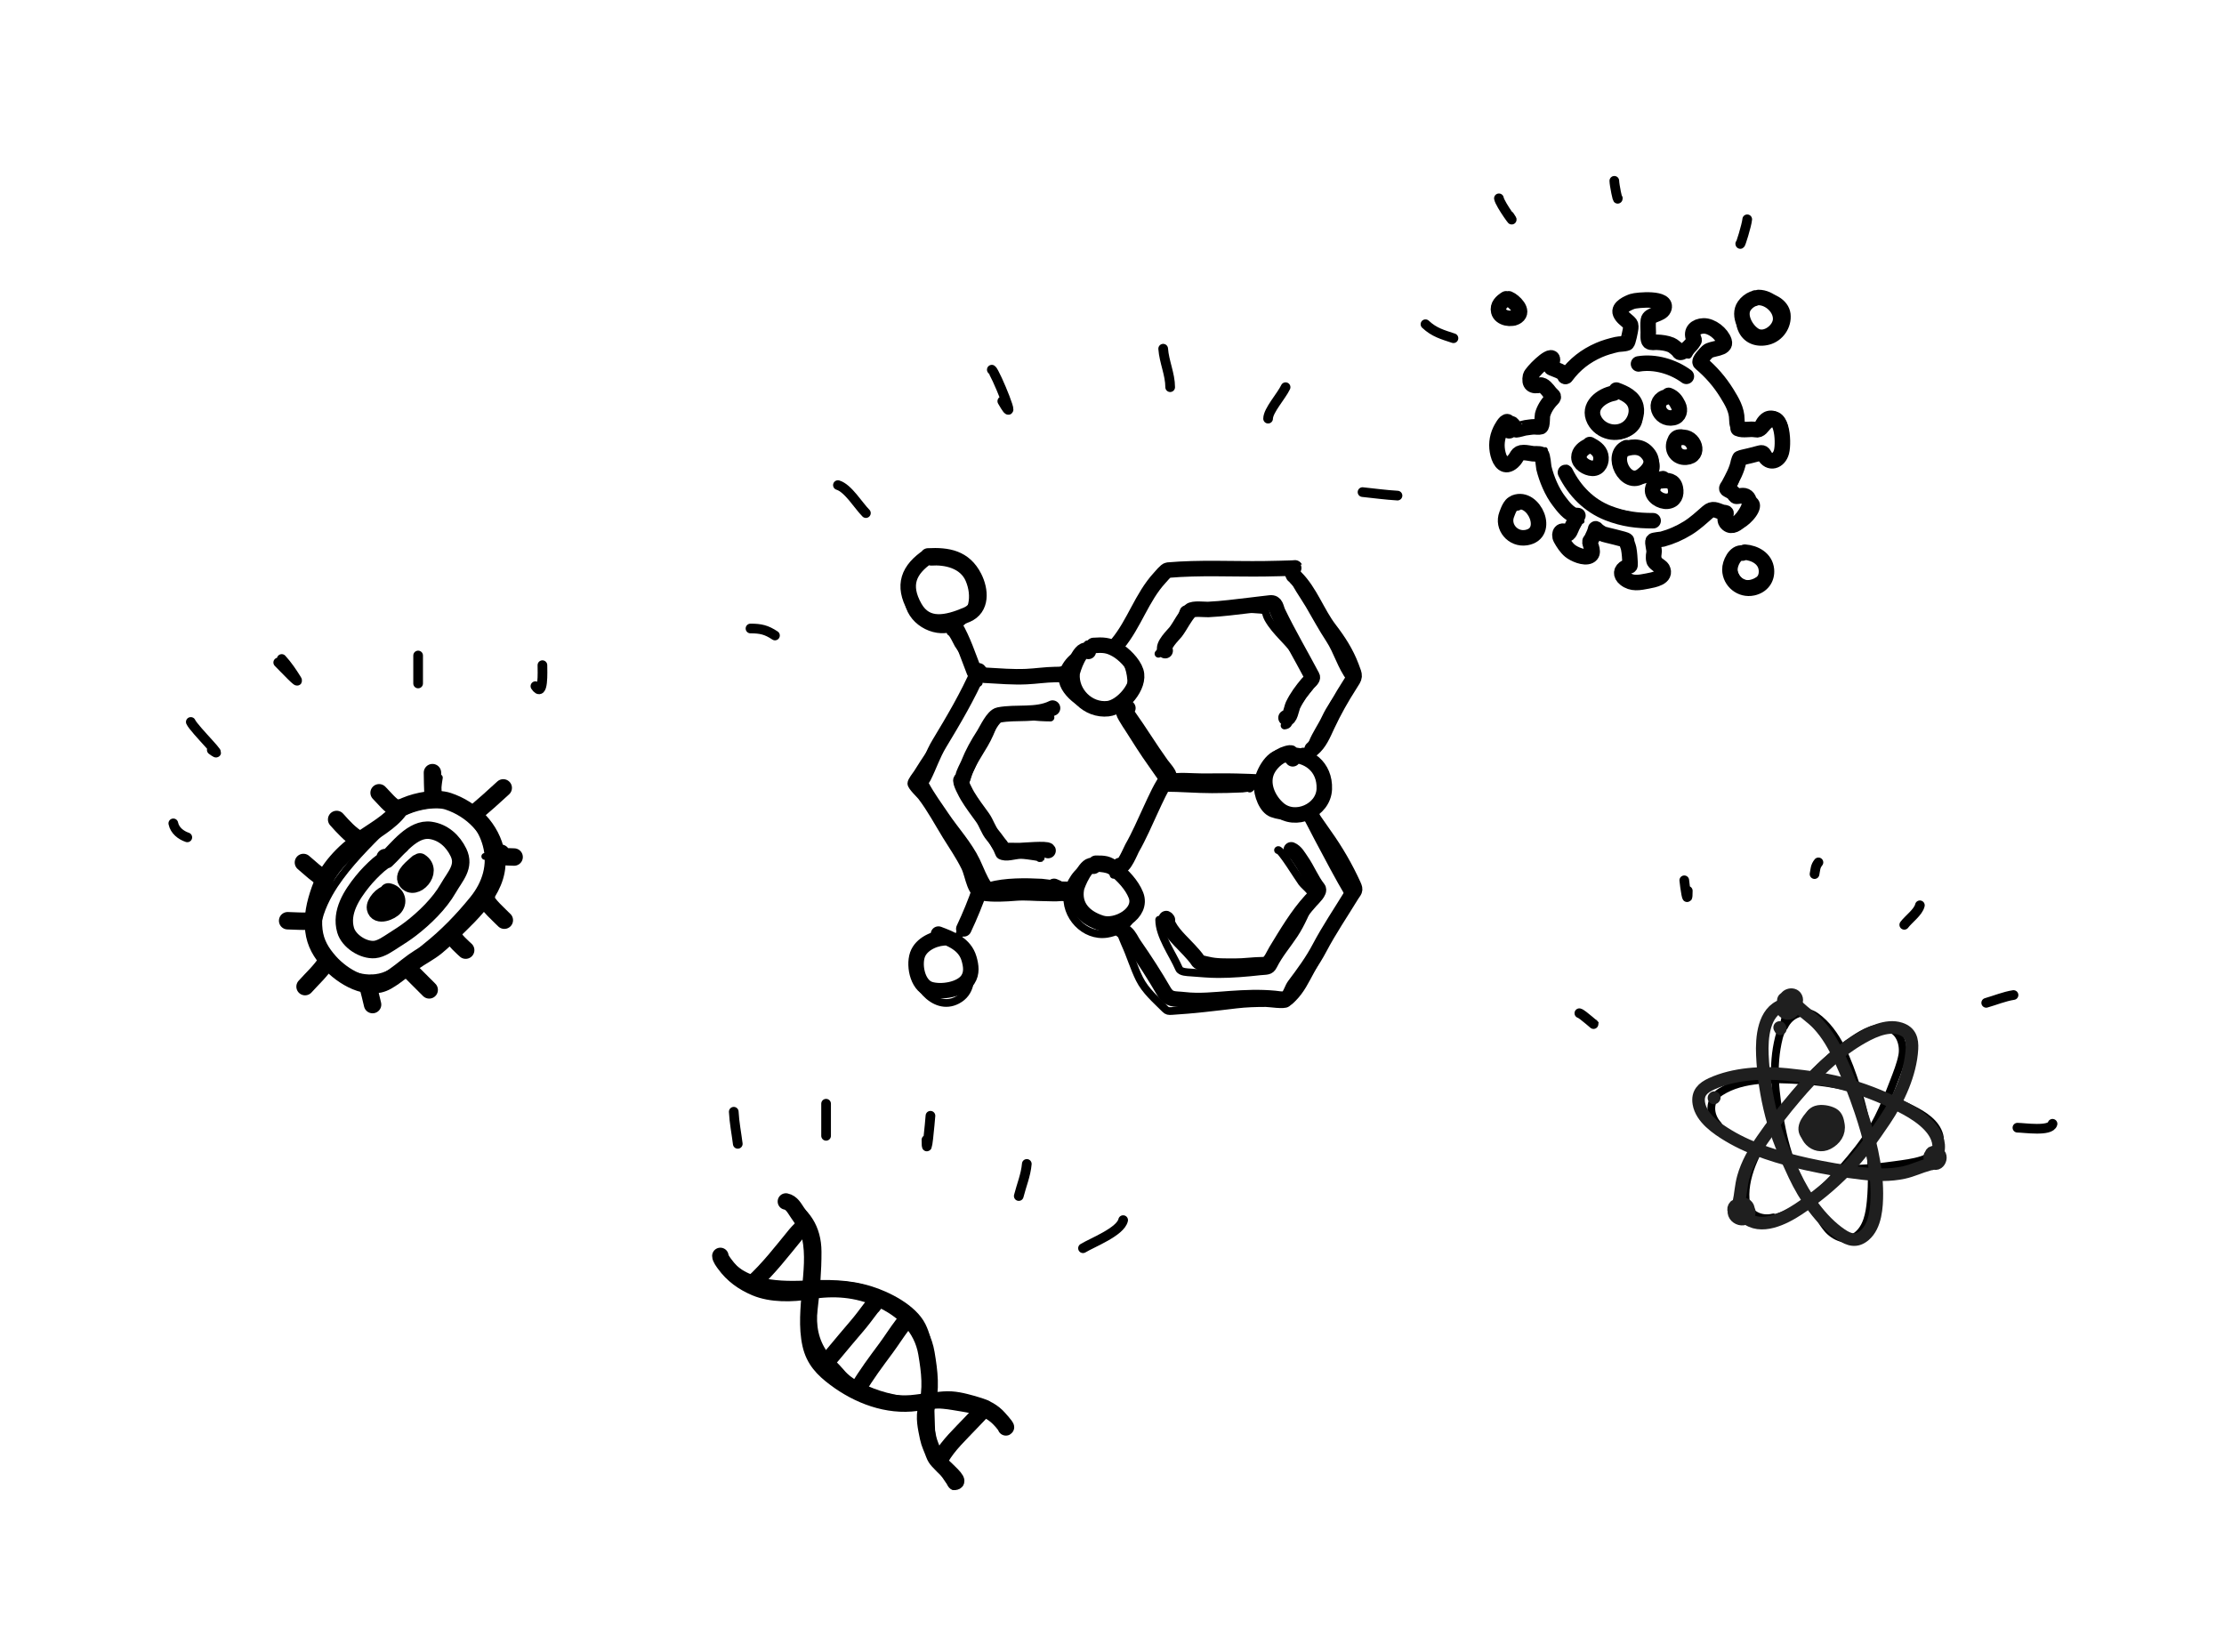<svg width="2297" height="1706" viewBox="0 0 2297 1706" fill="none" xmlns="http://www.w3.org/2000/svg">
<rect width="2297" height="1706" fill="white"/>
<path d="M775.127 649.123C785.667 649.123 791.579 650.459 800.412 656.347" stroke="black" stroke-width="10" stroke-linecap="round"/>
<path d="M865.43 501.025C875.95 504.181 886.522 522.117 894.327 529.922" stroke="black" stroke-width="10" stroke-linecap="round"/>
<path d="M1024.36 381.824C1027.74 383.698 1053.44 446.248 1035.2 414.333" stroke="black" stroke-width="10" stroke-linecap="round"/>
<path d="M1201.36 360.152C1202.32 373.657 1208.58 386.534 1208.58 399.886" stroke="black" stroke-width="10" stroke-linecap="round"/>
<path d="M1327.78 399.885C1323.45 409.095 1309.72 423.99 1309.72 432.394" stroke="black" stroke-width="10" stroke-linecap="round"/>
<path d="M1443.37 511.862C1431.29 511.152 1419.28 509.516 1407.25 508.25" stroke="black" stroke-width="10" stroke-linecap="round"/>
<path d="M1472.27 334.867C1481.28 343.375 1490.08 345.62 1501.17 349.316" stroke="black" stroke-width="10" stroke-linecap="round"/>
<path d="M1548.12 204.83C1549.2 211.28 1568.22 236.783 1558.96 222.891" stroke="black" stroke-width="10" stroke-linecap="round"/>
<path d="M1667.32 186.77C1667.32 190.839 1670.94 208.562 1670.94 204.83" stroke="black" stroke-width="10" stroke-linecap="round"/>
<path d="M1804.58 226.504C1804.14 232.237 1797.36 254.196 1797.36 251.789" stroke="black" stroke-width="10" stroke-linecap="round"/>
<path d="M1631.2 1046.46C1634.41 1047.17 1650.38 1062.02 1645.65 1057.29" stroke="black" stroke-width="10" stroke-linecap="round"/>
<path d="M1739.57 909.195C1740.13 914.882 1743.18 937.974 1743.18 920.032" stroke="black" stroke-width="10" stroke-linecap="round"/>
<path d="M179 850.383C180.469 857.726 186.926 862.657 193.449 864.831" stroke="black" stroke-width="10" stroke-linecap="round"/>
<path d="M197.061 745.631C200.193 752.941 235.786 787.318 218.733 774.528" stroke="black" stroke-width="10" stroke-linecap="round"/>
<path d="M290.976 680.613C296.874 687.048 301.616 694.106 306.227 701.483C310.744 708.71 293.39 690.252 287.364 684.225" stroke="black" stroke-width="10" stroke-linecap="round"/>
<path d="M431.849 677V705.897" stroke="black" stroke-width="10" stroke-linecap="round"/>
<path d="M560.224 687C560.224 692.889 561.631 721.619 553 708.673" stroke="black" stroke-width="10" stroke-linecap="round"/>
<path d="M1878.13 890.684C1874.79 894.863 1875.1 897.768 1874.1 902.772" stroke="black" stroke-width="10" stroke-linecap="round"/>
<path d="M1982.9 935.008C1981.34 942.059 1971.23 949.224 1966.78 955.156" stroke="black" stroke-width="10" stroke-linecap="round"/>
<path d="M2079.61 1027.69C2070.1 1029.15 2060.64 1033.11 2051.41 1035.75" stroke="black" stroke-width="10" stroke-linecap="round"/>
<path d="M2119.91 1160.67C2117.83 1168.96 2090.47 1164.7 2083.64 1164.7" stroke="black" stroke-width="10" stroke-linecap="round"/>
<path d="M757.844 1148.22C758.398 1159.3 760.617 1170.4 761.99 1181.39" stroke="black" stroke-width="10" stroke-linecap="round"/>
<path d="M853.202 1139.93V1173.1" stroke="black" stroke-width="10" stroke-linecap="round"/>
<path d="M960.998 1152.37C960.474 1158.66 956.852 1200.22 956.852 1177.25" stroke="black" stroke-width="10" stroke-linecap="round"/>
<path d="M1060.5 1202.12C1059.55 1213.54 1054.96 1224.3 1052.21 1235.29" stroke="black" stroke-width="10" stroke-linecap="round"/>
<path d="M1160.01 1260.16C1157.32 1272.24 1127.77 1283.51 1118.55 1289.19" stroke="black" stroke-width="10" stroke-linecap="round"/>
<path d="M811.688 1240.92C817.828 1242.15 820.429 1247.81 823.843 1252.74C829.157 1260.42 834.781 1268.06 836.736 1277.32C840.658 1295.9 838.319 1313.78 836.769 1332.38C835.251 1350.6 833.124 1370.6 837.172 1388.62C840.776 1404.66 849.932 1414.08 862.589 1423.57C886.385 1441.42 916.634 1452.97 946.595 1448.79C955.848 1447.5 965.251 1446.31 974.564 1445.57C985.284 1444.71 994.506 1447.22 1004.75 1450.03C1013.84 1452.53 1022.56 1455.8 1029.46 1462.49C1031.13 1464.11 1039.88 1473.73 1038.93 1474.21" stroke="black" stroke-width="17" stroke-linecap="round"/>
<path d="M744 1297.13C744 1299.61 747.069 1303.59 748.365 1305.39C756.623 1316.84 767.381 1324.52 780.262 1329.96C796.732 1336.92 818.284 1336.34 835.594 1333.52C861.372 1329.33 884.589 1331.03 908.588 1341.58C932.763 1352.21 952.311 1370.72 956.87 1397.79C959.997 1416.36 962.401 1435.13 956.87 1453.52C953.756 1463.88 956.466 1474.74 958.548 1484.95C959.786 1491.01 962.526 1496.24 964.592 1502.01C966.672 1507.81 970.443 1510.3 974.396 1514.7C976.199 1516.7 992.125 1530.41 986.349 1530.41" stroke="black" stroke-width="17" stroke-linecap="round"/>
<path d="M851.573 1410.23C853.981 1405.9 857.742 1402 860.908 1398.23C868.891 1388.75 876.667 1379.22 884.796 1369.86C890.021 1363.84 894.715 1357.36 899.534 1351.02C900.35 1349.95 903.224 1347.37 903.224 1346.17" stroke="black" stroke-width="17" stroke-linecap="round"/>
<path d="M886.119 1434.38C894.566 1419.84 904.985 1406.07 914.982 1392.55C920.904 1384.54 926.223 1376.01 932.254 1368.13C934.156 1365.64 936.245 1363.34 937.77 1360.6" stroke="black" stroke-width="17" stroke-linecap="round"/>
<path d="M971.644 1506.15C979.356 1492.49 992.077 1480.84 1002.76 1469.48C1007.12 1464.85 1011.65 1460.34 1015.92 1455.62C1015.95 1455.58 1017.55 1453.69 1016.59 1454.17" stroke="black" stroke-width="17" stroke-linecap="round"/>
<path d="M777.049 1325.65C794.085 1310.09 807.554 1292.32 822.125 1274.6C824.514 1271.7 827.345 1269.45 829.571 1266.49" stroke="black" stroke-width="17" stroke-linecap="round"/>
<path d="M745.172 1295.65C761.622 1326.72 800.201 1329.03 831.228 1327.59C854.836 1326.48 875.705 1326.24 898.698 1333.33C916.348 1338.78 942.347 1351.85 951.292 1369.74C959.42 1386 959.051 1405.73 959.257 1423.46C959.449 1439.95 960.191 1456.51 960.603 1473C960.978 1488 962.779 1501.5 971.333 1514.17C975.594 1520.49 988.198 1539.47 984.79 1532.65" stroke="black" stroke-width="10" stroke-linecap="round"/>
<path d="M810.641 1240C832.158 1251.39 843.336 1268.69 843.449 1292.74C843.54 1312.36 841.799 1332.74 839.448 1352.24C837.446 1368.85 840.424 1385.51 850.432 1399.24C855.404 1406.06 862.261 1411.51 867.672 1418.04C872.964 1424.43 879.248 1428.74 886.586 1432.48C905.176 1441.95 923.399 1446.4 944.199 1448.19C957.608 1449.35 971.009 1449.01 984.281 1451.32C997.599 1453.64 1011.91 1455 1023.42 1462.6C1028.71 1466.09 1042.31 1479.52 1037.82 1475.04" stroke="black" stroke-width="10" stroke-linecap="round"/>
<path d="M1010.84 692.818C999.592 718.717 984.739 743.876 970.141 768.012C963.461 779.057 959.727 790.813 954.007 802.121C953.07 803.973 951.257 805.913 950.797 807.984C950.445 809.566 951.323 810.979 952.038 812.307C958.155 823.667 965.761 833.971 972.966 844.661C983.335 860.048 996.671 874.372 1004.68 891.053C1008.58 899.185 1011.93 908.831 1017.17 916.217C1020.56 920.979 1017.39 920.484 1022.82 918.956C1038.72 914.491 1059.21 914.739 1075.81 915.618C1079.61 915.82 1100.02 919.582 1088.65 915.447" stroke="black" stroke-width="16" stroke-linecap="round"/>
<path d="M1013.92 695.9C1015.12 697.646 1016.67 697.375 1018.63 697.484C1032.48 698.254 1046.14 699.432 1060.06 698.811C1069.98 698.367 1079.81 696.813 1089.76 696.671C1092.67 696.629 1095.19 696.799 1097.89 695.9" stroke="black" stroke-width="16" stroke-linecap="round"/>
<path d="M1088.65 919.298C1093.31 917.916 1098.48 918.527 1103.28 918.527" stroke="black" stroke-width="16" stroke-linecap="round"/>
<path d="M1129.47 894.648C1122.84 889.341 1112.53 913.182 1111.76 917.672C1108.55 936.2 1120.26 947.947 1137.35 953.365C1153.4 958.456 1180.58 943.198 1173.21 924.52C1169.02 913.911 1159.72 904.21 1150.87 897.13C1143.89 891.542 1140.54 891.566 1131.78 891.566" stroke="black" stroke-width="16" stroke-linecap="round"/>
<path d="M1124.08 672.789C1116.26 665.837 1107.58 692.172 1107.3 695.642C1105.69 715.86 1123.62 734.24 1144.37 731.934C1158.77 730.333 1177.95 708.459 1173.21 693.588C1170.47 684.999 1160.64 675.217 1152.88 670.863C1144.33 666.066 1139.05 665.987 1129.47 666.626" stroke="black" stroke-width="16" stroke-linecap="round"/>
<path d="M986.19 646.598C994.783 661.239 1000.07 677.839 1006.22 693.588" stroke="black" stroke-width="16" stroke-linecap="round"/>
<path d="M959.228 574.186C938.113 588.335 931.754 604.38 944.677 627.339C956.736 648.765 978.581 643.395 998.43 634.957C1014.48 628.132 1013.05 609.483 1006.22 596.098C995.972 576.032 978.942 573.135 958.457 574.186" stroke="black" stroke-width="16" stroke-linecap="round"/>
<path d="M1012.38 917.758C1007.49 932.101 1001.86 945.694 995.434 959.356" stroke="black" stroke-width="16" stroke-linecap="round"/>
<path d="M978.486 968.6C967.757 968.004 953.498 973.666 948.443 984.007C943.135 994.863 947.028 1017.48 960.341 1021.75C971.734 1025.41 992.617 1022.35 999.628 1011.7C1004.02 1005.02 1002.97 997.44 1000.83 990.084C996.471 975.134 982.373 969.672 969.242 964.748" stroke="black" stroke-width="16" stroke-linecap="round"/>
<path d="M1164.91 731.335C1156.67 723.581 1162.21 734.948 1165.17 739.081C1177.02 755.626 1187.58 773.101 1199.4 789.538C1200.57 791.163 1208.51 800.241 1207.28 801.778C1199.58 811.398 1193.62 825.362 1188.4 836.529C1182.24 849.728 1176.5 863.344 1169.23 875.988C1167.92 878.267 1160.18 897.627 1156.44 893.877" stroke="black" stroke-width="16" stroke-linecap="round"/>
<path d="M1087.1 731.336C1070.69 739.544 1049.46 734.97 1031.73 738.44C1025.53 739.652 1019.2 753.967 1016.19 758.64C1009.67 768.771 1004.7 777.597 1000.23 788.769C998.882 792.132 995.066 798.581 994.663 802.207C994.535 803.362 993.777 804.719 992.78 805.289C990.573 806.55 998.315 820.448 999.286 822.065C1003.94 829.829 1009.36 836.921 1014.65 844.234C1018.88 850.081 1020.58 857.155 1025.31 862.722C1028.3 866.254 1030.87 870.424 1033.95 873.849C1034.54 874.5 1036.11 878.386 1036.69 878.386C1042.1 878.386 1047.72 878.513 1053.21 878.471C1056.6 878.445 1081.33 876.175 1082.48 878.471" stroke="black" stroke-width="16" stroke-linecap="round"/>
<path d="M1154.12 665.087C1171.43 644.356 1179.36 616.727 1197.69 596.869C1199.13 595.304 1204.22 588.999 1206.25 588.823C1239.14 585.963 1272.29 587.824 1305.28 587.453C1306.27 587.442 1337.65 586.878 1337.47 586.512" stroke="black" stroke-width="16" stroke-linecap="round"/>
<path d="M1335.92 594.215C1333.49 589.617 1336.36 594.65 1338.32 596.612C1353.19 611.481 1360.37 633.297 1373.11 649.937C1382.4 662.053 1390.35 674.283 1395.75 688.71C1399.68 699.204 1399.92 698.054 1394.13 707.07C1385.32 720.776 1377.64 734.447 1370.72 749.225C1366.6 758.021 1362.85 767.573 1355.18 773.705" stroke="black" stroke-width="16" stroke-linecap="round"/>
<path d="M1335.15 783.719C1335.15 782.523 1334.79 777.328 1332.67 777.556C1322.94 778.608 1313.43 786.508 1309.13 794.974C1302.06 808.935 1309.3 825.885 1320.6 835.546C1337.62 850.095 1366.9 837.172 1367.77 814.918C1368.65 792.103 1351.14 778.163 1328.99 779.867" stroke="black" stroke-width="16" stroke-linecap="round"/>
<path d="M1206.51 807.598C1217.91 805.133 1230.76 806.828 1242.33 806.828C1253.9 806.828 1265.51 806.57 1277.08 806.871C1279.34 806.93 1303.12 807.598 1294.33 807.598" stroke="black" stroke-width="16" stroke-linecap="round"/>
<path d="M1203.43 672.018C1200.09 666.683 1211.8 655.855 1214.3 652.588C1219.23 646.127 1223.54 636.581 1229.28 630.847C1232.12 628.007 1244.3 629.641 1247.85 629.478C1262.25 628.818 1276.67 626.824 1290.99 625.198C1297.97 624.406 1304.93 623.451 1311.92 622.716C1318.01 622.074 1317.64 627.733 1319.96 632.559C1330.75 654.998 1343.81 677.052 1355.35 698.98C1356.37 700.917 1351.63 704.679 1350.52 705.998C1344.68 712.937 1339.28 720.159 1335.37 728.381C1334.01 731.237 1332.02 744.199 1328.22 741.349" stroke="black" stroke-width="16" stroke-linecap="round"/>
<path d="M1355.18 843.035C1350.11 837.237 1363.28 856.16 1367.77 862.422C1379.43 878.692 1389.71 896.396 1397.94 914.591C1400.31 919.827 1398.88 919.449 1395.75 924.563C1384.77 942.558 1372.72 960.319 1362.89 978.958C1355.5 992.971 1346.49 1005.13 1337.04 1017.73C1334.36 1021.31 1333.45 1026.18 1330.53 1029.46C1327.09 1033.34 1321.54 1031.64 1316.49 1031.17C1300.86 1029.71 1286.41 1030.34 1270.7 1031.43C1254.56 1032.54 1238.88 1034.43 1222.81 1032.54C1212.72 1031.35 1207.46 1033.24 1201.89 1023.59C1192.55 1007.43 1181.94 991.019 1171.24 975.705C1168.38 971.6 1166.62 966.594 1162.6 963.38C1159.9 961.217 1156.47 960.203 1154.89 957.046" stroke="black" stroke-width="16" stroke-linecap="round"/>
<path d="M1205.74 950.111C1203.23 946.505 1204.82 950.804 1205.44 952.508C1209.36 963.371 1220.73 972.965 1228.33 981.353C1231.41 984.747 1235.06 988.59 1237.49 992.48C1238.78 994.544 1244.94 995.424 1246.86 995.904C1256.18 998.232 1265.81 997.809 1275.32 997.872C1285.33 997.939 1294.94 996.332 1304.85 996.332C1311.92 996.332 1314.25 988.236 1317.86 982.294C1328.69 964.516 1339.9 945.424 1353.9 930.082C1356.28 927.477 1363.63 920.611 1361.35 917.757C1354.49 909.191 1350.21 897.984 1343.84 888.912C1341.12 885.035 1338.29 879.568 1333.61 877.699" stroke="black" stroke-width="16" stroke-linecap="round"/>
<path d="M1098.44 698.422C1094.59 701.838 1080.18 699.158 1076.32 699.17C1062.01 699.215 1047.8 698.422 1033.57 698.422C1027.73 698.422 1021.46 698.729 1015.94 699.17C1010.21 699.629 1003.05 713.087 1000.64 717.3C984.464 745.547 964.641 770.776 947.58 798.384C946.148 800.701 941.259 806.431 941.259 809.196C941.259 812.419 950.063 820.472 951.821 822.793C961.512 835.585 968.901 849.49 977.269 863.127C984.077 874.221 990.898 883.843 996.646 895.519C1001.52 905.424 1002.15 924.193 1014.94 926.248C1025.78 927.989 1038.46 927.201 1049.41 926.331C1059 925.57 1068.91 926.705 1078.56 926.705C1084.04 926.705 1089.9 927.271 1095.36 926.664C1098.05 926.365 1102.7 927.711 1097.69 925.208" stroke="black" stroke-width="8" stroke-linecap="round"/>
<path d="M1123.14 896.02C1113.15 897.129 1103.84 913.961 1102.64 922.507C1099.36 945.81 1120.19 968.108 1143.39 964.463C1161.42 961.629 1174.83 947.539 1171.46 928.62C1169.6 918.233 1160.8 906.772 1151.87 901.384C1141.74 895.273 1131.42 896.298 1120.14 896.768" stroke="black" stroke-width="8" stroke-linecap="round"/>
<path d="M1120.89 672.226C1109.91 675.221 1099.03 686.287 1097.44 697.674C1095.11 714.309 1120.01 731.448 1134.36 733.268C1153.47 735.689 1169.7 721.255 1168.34 702.123C1166.49 676.315 1149.12 662.025 1123.14 665.489" stroke="black" stroke-width="8" stroke-linecap="round"/>
<path d="M981.677 652.766C983.968 653.275 988.743 664.017 989.577 665.323C996.874 676.751 1009.48 691.334 1010.87 705.159" stroke="black" stroke-width="8" stroke-linecap="round"/>
<path d="M950.989 583.157C940.028 592.552 935.082 613.396 939.762 626.984C946.34 646.082 972.777 657.009 989.91 644.947C1005.22 634.172 1008.29 615.609 1001.14 598.625C994.573 583.035 976.396 579.097 961.468 580.163" stroke="black" stroke-width="8" stroke-linecap="round"/>
<path d="M1006.38 928.951C1000.96 941.101 995.893 953.412 990.658 965.626" stroke="black" stroke-width="8" stroke-linecap="round"/>
<path d="M977.186 967.124C962.23 965.311 944.916 974.545 943.089 990.992C940.586 1013.51 964.285 1045.78 988.662 1032.95C1003.04 1025.38 1003.37 1010.33 1001.55 995.981C999.57 980.301 993.481 971.371 977.186 970.118" stroke="black" stroke-width="8" stroke-linecap="round"/>
<path d="M1158.32 735.845C1152.1 732.556 1164.76 751.032 1165.26 751.812C1173.16 764.207 1181.1 776.987 1189.67 788.903C1194.02 794.952 1198.26 801.477 1202.81 807.324C1204.75 809.82 1196.94 819.24 1195.74 821.337C1193.25 825.675 1189.86 829.289 1187.51 833.728C1184.04 840.255 1182.46 847.5 1179.23 854.145C1174.54 863.81 1169.8 872.706 1163.55 881.381C1158.72 888.094 1156.87 898.651 1150.08 903.502" stroke="black" stroke-width="8" stroke-linecap="round"/>
<path d="M1203.22 813.687C1219.29 813.687 1235.59 815.184 1251.75 815.184C1262.29 815.184 1272.79 814.919 1283.31 814.436C1284.47 814.382 1294.41 812.63 1290.8 814.436" stroke="black" stroke-width="8" stroke-linecap="round"/>
<path d="M1298.9 811.067C1299.04 799.677 1310.1 777.76 1323.73 777.76C1344.5 775.574 1356.07 781.196 1365.56 799.84C1373.42 815.284 1366.71 832.852 1351.09 839.301C1340.25 843.777 1324.89 844.167 1313.87 840.091C1303.93 836.413 1298.79 820.577 1298.9 811.067Z" stroke="black" stroke-width="8" stroke-linecap="round"/>
<path d="M1152.33 669.98C1152.33 671.992 1153.75 669.067 1154.41 668.151C1162.86 656.444 1170.56 643.861 1177.11 630.977C1182.89 619.601 1189.42 609.096 1198.4 599.957C1200.04 598.291 1202.48 595.453 1202.48 592.888C1202.48 587.395 1212.81 589.851 1217.03 589.728C1239.47 589.073 1262.04 590.103 1284.47 590.476C1288.55 590.544 1333.35 588.043 1334.41 592.139C1337.36 603.45 1346.26 614.666 1352.09 624.615C1359.02 636.452 1365.68 648.803 1373.21 660.25C1381.45 672.777 1385.38 688.563 1394.5 700.293C1396.84 703.3 1388.98 710.506 1387.35 712.726C1380.92 721.47 1373.68 731.681 1369.09 741.501C1365.03 750.201 1359.08 758.376 1355.58 767.24C1353.07 773.607 1352.36 776.757 1345.43 776.263" stroke="black" stroke-width="8" stroke-linecap="round"/>
<path d="M1196.49 675.22C1207.2 663.877 1213.75 650.765 1220.61 637.048C1221.63 635.004 1221.72 632.13 1222.85 630.311C1224.58 627.513 1240.13 629.498 1242.98 629.397C1262.45 628.701 1282.48 628.108 1301.94 629.729C1308.93 630.312 1306.35 632.919 1309.71 638.96C1317.65 653.204 1331.85 663.315 1340.57 677.091C1345.25 684.493 1350.13 691.777 1355.91 698.381C1360.38 703.492 1347.15 715.235 1343.89 720.627C1339.68 727.603 1335.25 734.93 1332.09 742.457C1330.46 746.321 1331.45 748.728 1326.72 749.318" stroke="black" stroke-width="8" stroke-linecap="round"/>
<path d="M1084.97 741.085C1070.99 741.085 1057.17 738.973 1043.22 738.258C1041.12 738.15 1029.67 736.195 1028.83 739.339C1027.06 745.962 1024.82 751.657 1022.09 757.967C1015.86 772.427 1004.78 785.112 999.806 800.048C998.446 804.128 997.105 809.402 993.985 812.523C991.588 814.919 1010.54 839.735 1013.03 843.958C1019.32 854.609 1023.45 866.233 1029.75 876.725C1030.48 877.951 1032.08 882.773 1032.99 883.295C1039.21 886.849 1047.99 882.895 1054.61 883.004C1061.08 883.11 1080.21 886.289 1073.74 886.289" stroke="black" stroke-width="8" stroke-linecap="round"/>
<path d="M1352.17 847.368C1339.06 822.802 1377.35 897.092 1391.67 920.968C1395.09 926.661 1394.59 926.798 1390.67 933.234C1383.7 944.705 1377.52 957.396 1371.38 969.369C1364.37 983.033 1356.9 996.383 1349.67 1009.99C1344.07 1020.56 1338.61 1029.04 1329.13 1036.15C1326 1038.5 1311.38 1035.98 1307.26 1035.98C1297.08 1035.98 1286.94 1036.28 1276.82 1037.48C1254.44 1040.13 1232.67 1042.85 1210.17 1044.17C1206.99 1044.36 1205.58 1044.33 1203.35 1042.1C1193.81 1032.56 1182.88 1023.28 1176.82 1010.99C1171.09 999.377 1167.45 986.777 1162.06 975.024C1159.79 970.076 1157.78 962.844 1153.82 958.89" stroke="black" stroke-width="8" stroke-linecap="round"/>
<path d="M1197.24 949.908C1197.24 966.635 1211.01 984.95 1217.74 1000.47C1219.32 1004.14 1226.39 1004.15 1229.59 1004.38C1239.14 1005.08 1248.69 1006.04 1258.28 1006.04C1272.53 1006.04 1287.26 1004.81 1301.44 1003.22C1307.82 1002.5 1312.03 1003.58 1315.08 997.478C1321.08 985.478 1329.41 976.072 1336.78 964.877C1344.1 953.775 1349.72 940.241 1354.75 927.911C1357.28 921.686 1348.66 916.734 1344.52 911.403C1341.7 907.783 1322.18 875.865 1319.99 878.055" stroke="black" stroke-width="8" stroke-linecap="round"/>
<path d="M1617.28 388.677C1626.43 376.298 1637.54 367.623 1651.54 361.534C1657.4 358.984 1663.46 357.282 1669.68 355.841C1672.72 355.136 1677.39 355.41 1680.25 354.265C1681.56 353.742 1684.03 341.016 1684.22 339.016C1684.49 336.045 1684.32 334.83 1682.36 333.018C1679.21 330.094 1675.32 327.662 1673.62 323.513C1671.07 317.293 1681.96 312.675 1686.05 311.288C1690.38 309.82 1723.73 306.575 1718.28 319.039C1715.63 325.086 1703.35 324.585 1702.47 330.68C1701.88 334.736 1702.33 339.2 1702.37 343.286C1702.38 345.399 1701.81 351.017 1703.51 352.715C1705.04 354.249 1709.21 353.405 1711.08 353.477C1715.95 353.664 1721.39 354.305 1725.9 356.222C1728.51 357.333 1730.26 359.377 1732.51 361C1733.29 361.566 1734.32 363.919 1735.3 363.974C1739.22 364.191 1746.73 356.606 1748.57 353.452C1749.64 351.627 1750.24 351.946 1749.28 349.741C1745.86 341.881 1751.62 336.837 1759.4 336.601C1767.88 336.344 1778.15 344.485 1780.75 352.511C1783.37 360.619 1767.35 359.456 1763.57 363.16C1761.96 364.736 1753.87 372.763 1756.3 374.801C1767.13 383.901 1776.15 394.238 1783.57 406.265C1788.71 414.61 1793.86 423.121 1793.86 433.281C1793.86 435.442 1794.1 437.394 1794.78 439.432C1795 440.111 1796.01 440.442 1795.23 440.83" stroke="black" stroke-width="16" stroke-linecap="round"/>
<path d="M1795.23 442.66C1800.41 444.961 1807.62 442.517 1813.2 443.778C1817.99 444.859 1819.96 440.054 1823.04 437.068C1840.43 420.17 1842.71 456.195 1839.96 466.702C1837.37 476.616 1827.29 479.705 1822.33 470.311C1820.6 467.036 1819.58 467.491 1816.28 468.329C1810.8 469.717 1805.33 471.291 1799.81 472.395" stroke="black" stroke-width="16" stroke-linecap="round"/>
<path d="M1797.06 473.31C1796.97 472.679 1795.69 476.09 1795.59 476.614C1793.96 485.45 1789.63 493.046 1785.47 500.86C1784.46 502.773 1782.22 504.509 1784.41 505.638C1786.67 506.812 1789.04 507.967 1790.79 509.883C1791.5 510.67 1792.25 512.602 1793.51 512.602C1797.11 512.602 1800.85 510.538 1804.18 513.212C1806.84 515.351 1807.16 520.16 1806.37 523.2C1804.64 529.784 1790.79 550.516 1782.73 539.39C1781.28 537.394 1781.71 532.727 1782.68 530.52C1783.27 529.17 1780.45 529.623 1778.21 528.868C1772.23 526.859 1768.96 524.403 1763.69 528.97C1756.93 534.841 1750.7 540.744 1742.98 545.489C1734.95 550.426 1726.09 554.369 1717.01 556.799C1716.43 556.954 1707.93 557.879 1707.5 558.502C1706.18 560.416 1708.97 567.853 1708.31 570.727C1707.89 572.587 1707.86 574.354 1707.86 576.242" stroke="black" stroke-width="16" stroke-linecap="round"/>
<path d="M1708.31 578.525C1707.36 580.84 1715.72 585.136 1716.83 587.192C1721.86 596.538 1707.73 598.942 1701.45 600.128C1693.32 601.663 1685.56 603.424 1678.45 597.739C1673.36 593.665 1673.93 588.666 1679.49 585.845C1683.24 583.944 1683.87 585.579 1683.61 581.702C1683.27 576.65 1683.12 571.458 1682.14 566.478C1681.61 563.791 1680.09 561.144 1679.95 558.396C1679.88 556.993 1657.3 552.482 1654.94 551.229C1652.87 550.132 1650.87 548.725 1649.1 547.188C1648.84 546.968 1648.09 545.593 1647.95 546.35C1647.28 550.038 1645.35 553.146 1643.91 556.567C1643.54 557.436 1641.96 558.743 1642.06 559.667C1642.48 563.665 1647.48 571.302 1641.67 574.205C1636.24 576.924 1625.8 572.354 1621.55 568.868C1617.72 565.728 1614.49 560.707 1612.09 556.389C1609.09 550.996 1613.25 545.223 1618.09 550.873C1620.39 553.554 1622.95 545.208 1623.88 543.528C1625.66 540.324 1627.06 536.912 1628.97 533.794C1629.22 533.384 1629.97 532.32 1629.63 532.32" stroke="black" stroke-width="16" stroke-linecap="round"/>
<path d="M1627.34 532.777C1620.2 530.829 1614.41 523.108 1610.11 517.451C1602.8 507.854 1597.37 494.849 1594.55 483.217C1594.2 481.74 1593.41 469.983 1591.76 469.289C1589.51 468.341 1585.58 468.923 1583.17 468.628C1580.02 468.245 1576.84 467.408 1573.66 467.408C1566.22 467.408 1567.71 472.148 1562.28 476.914C1554.34 483.875 1549.41 477.438 1547.23 468.984C1545.08 460.635 1545.89 452.321 1549.57 444.535C1550.13 443.351 1554.7 434.297 1557.07 435.614C1558.52 436.423 1558.53 440.495 1558.92 441.891C1559.29 443.215 1560.5 444.941 1558.64 444.941C1558.01 444.941 1559.76 445.076 1559.74 444.179C1559.71 442.899 1559.57 441.627 1559.66 440.341C1560.19 432.963 1564.34 442.452 1566.14 443.925C1566.49 444.214 1574.39 441.948 1575.44 441.841C1578.58 441.521 1581.52 440.824 1584.69 440.824C1586.52 440.824 1589.42 441.358 1591.17 440.773C1593.11 440.129 1592.69 430.476 1593.16 428.574C1594.62 422.615 1598.52 416.578 1602.84 412.257C1606.18 408.917 1603.25 408.893 1600.45 405.243C1598.48 402.672 1594.21 396.894 1590.54 397.72C1582.62 399.502 1578.99 396.742 1580.75 388.469C1581.49 384.993 1600.88 365.134 1603.27 370.449C1604.35 372.844 1600.22 378.861 1602.59 379.98C1606.83 381.99 1614.9 383.563 1616.36 388.672" stroke="black" stroke-width="16" stroke-linecap="round"/>
<path d="M1692.3 375.868C1709.3 373.036 1728.16 378.666 1741.71 388.677" stroke="black" stroke-width="16" stroke-linecap="round"/>
<path d="M1616.82 487.947C1626.37 507.049 1641.18 522.241 1661.09 529.984C1676.86 536.116 1690.8 537.812 1707.4 537.812" stroke="black" stroke-width="16" stroke-linecap="round"/>
<path d="M1640.61 460.501C1635.87 462.537 1630.75 466.541 1630.75 472.294C1630.75 478.726 1638.99 483.583 1644.7 483.731C1651.73 483.913 1654.69 476.436 1653.21 470.312C1651.85 464.658 1646.7 461.647 1641.98 459.129" stroke="black" stroke-width="16" stroke-linecap="round"/>
<path d="M1666.68 406.056C1654.02 408.397 1639.19 419.503 1646.71 433.911C1653.13 446.231 1670.12 450.503 1681.37 441.841C1687.71 436.962 1691.44 427.878 1689.66 419.983C1687.44 410.192 1677.75 405.919 1669.43 402.854" stroke="black" stroke-width="16" stroke-linecap="round"/>
<path d="M1722.04 409.72C1705.44 413.277 1713.33 434.5 1728.14 431.399C1734.54 430.06 1735.81 423.489 1733.27 418.412C1730.83 413.529 1728.57 410.41 1723.41 408.348" stroke="black" stroke-width="16" stroke-linecap="round"/>
<path d="M1679.95 462.33C1662.33 469.706 1679.06 504.075 1695.81 491.201C1702.77 485.851 1708.81 478.445 1703.08 470.005C1696.85 460.837 1687.71 460.506 1678.12 463.702" stroke="black" stroke-width="16" stroke-linecap="round"/>
<path d="M1736.22 451.348C1732.14 451.348 1730.81 452.423 1729.31 456.736C1726.33 465.28 1732.48 472.857 1741.25 472.239C1757.19 471.117 1750.04 449.623 1736.22 451.805" stroke="black" stroke-width="16" stroke-linecap="round"/>
<path d="M1717.46 494.355C1712.25 494.509 1707.55 500.429 1706.86 505.309C1705.82 512.721 1715.52 518.373 1721.99 517.738C1729.42 517.007 1731.8 510.927 1730.4 504.14C1728.74 496.11 1722.44 495.736 1715.63 496.643" stroke="black" stroke-width="16" stroke-linecap="round"/>
<path d="M1813.07 307.702C1812.93 308.286 1811.23 308.4 1810.69 308.617C1807.03 310.063 1803.86 312.604 1801.59 315.835C1794.62 325.716 1803.37 341.619 1812.82 346.74C1823.73 352.649 1838.69 341.412 1839.1 329.915C1839.53 317.915 1827.6 307.244 1816.28 307.244" stroke="black" stroke-width="16" stroke-linecap="round"/>
<path d="M1555.52 308.621C1550.88 311.518 1546.44 315.554 1547.89 321.583C1549.64 328.876 1561.37 330.702 1566.78 326.793C1574.54 321.18 1563.6 310.818 1558.26 308.621" stroke="black" stroke-width="16" stroke-linecap="round"/>
<path d="M1566.5 519.514C1560.72 518.155 1557.83 527.009 1556.18 531.306C1551.25 544.144 1562.41 557.491 1576.23 555.273C1601.87 551.158 1584.35 511.401 1564.67 519.056" stroke="black" stroke-width="16" stroke-linecap="round"/>
<path d="M1799.81 571.208C1791.94 569.926 1786.53 581.928 1786.67 588.389C1786.94 600.547 1798.21 609.779 1810.33 607.145C1819.69 605.111 1825.27 597.747 1824.41 588.389C1823.35 576.826 1812.39 571.056 1802.1 570.293" stroke="black" stroke-width="16" stroke-linecap="round"/>
<path d="M1623.01 388.42C1634.42 372.255 1657.33 362.495 1675.97 357.722C1677.2 357.407 1681.9 357.416 1681.46 355.282C1680.4 350.229 1680.91 345.309 1681.08 340.212C1681.15 337.814 1682.5 331.614 1680.21 330.174C1672.94 325.6 1667.43 314.061 1678.56 310.759C1688.85 307.708 1706.15 308.965 1716.02 313.503C1722.49 316.481 1722.74 321.598 1715.92 323.643C1704.44 327.087 1707.61 338.126 1706.56 348.7C1706.34 351.02 1706.72 353.317 1706.72 355.638C1706.72 355.67 1708.47 354.596 1708.52 354.57C1710.48 353.65 1712.57 353.216 1714.7 353.757C1724.36 356.217 1731.03 363.221 1740.11 366.464C1741.21 366.856 1743.95 368.861 1744.79 367.531C1746.97 364.061 1748.18 360.72 1751.34 357.874C1756.55 353.18 1748.7 347.416 1748.47 341.381C1747.99 328.89 1796.71 343.375 1780.82 358.687C1778.07 361.339 1771.74 363.719 1767.83 363.719C1765.89 363.719 1762.11 372.807 1760.69 374.697" stroke="black" stroke-width="5" stroke-linecap="round"/>
<path d="M1757.95 378.814C1777.3 388.388 1791.34 410.072 1793.53 431.673C1793.69 433.332 1793.63 435.013 1793.63 436.679C1793.63 439.132 1800.03 439.148 1801.91 439.652C1804.22 440.27 1812.3 443.42 1813.5 440.415C1816.11 433.896 1820.39 426.947 1828.34 426.54C1836.18 426.138 1842.2 433.043 1843.95 440.008C1846.66 450.875 1845.73 469.537 1832.46 473.197C1827.69 474.514 1823.96 471.978 1822.24 467.606C1820.89 464.166 1815.92 467.372 1812.79 467.81C1809.25 468.304 1805.58 467.996 1802.07 468.699C1797.8 469.553 1798.96 473.27 1798.91 476.806C1798.82 483.611 1795.09 489.764 1793.63 496.323C1793.05 498.918 1791.63 501.615 1789.97 503.693" stroke="black" stroke-width="5" stroke-linecap="round"/>
<path d="M1785.85 505.522C1784.43 504.3 1787.87 508.726 1789.21 510.045C1790.34 511.162 1792.97 512.374 1793.17 514.213C1793.32 515.56 1799.17 513.472 1800.29 513.399C1804.39 513.132 1810.76 513.689 1813.55 517.161C1820.3 525.54 1806 539.726 1799.58 543.031C1790.33 547.787 1786.31 544.368 1786.31 534.594C1786.31 528.826 1784.57 530.082 1779.68 527.427C1776.81 525.871 1773.46 522.668 1770.15 522.065C1770.1 522.057 1767.85 526.153 1767.66 526.411C1764.22 530.886 1759.12 534.524 1754.52 537.719C1749.08 541.499 1743.7 546.213 1737.57 548.749C1729.94 551.901 1722.72 554.791 1714.65 556.703C1711.72 557.395 1707.51 557.272 1704.89 558.583" stroke="black" stroke-width="5" stroke-linecap="round"/>
<path d="M1706.72 557.665C1706.72 561.965 1704.74 566.358 1704.63 570.727C1704.5 575.91 1709.12 576.583 1713.45 578.834C1719.14 581.787 1721.74 589.02 1717.95 594.971C1712.25 603.912 1696.37 603.651 1687.3 602.925C1678.95 602.257 1671.87 595.986 1675.41 587.245C1677.19 582.854 1682.29 581.688 1686.13 579.977C1689.12 578.652 1683.42 563.105 1682.73 560.283C1682.7 560.154 1682.08 557.665 1682.24 557.665C1686.78 557.665 1673.05 558.307 1668.65 557.208C1660.29 555.118 1654.25 549.601 1646.44 546.788C1645.54 546.465 1644.01 553.535 1643.54 554.463C1642.78 555.983 1641.54 557.261 1640.85 558.809C1640.06 560.582 1644.75 564.008 1645.68 565.441C1649.6 571.537 1642.92 574.62 1637.9 574.336C1631.8 573.99 1625.05 571.187 1620.06 567.678C1615.62 564.559 1607.16 557.018 1610.66 550.905C1613.07 546.689 1620.23 548.059 1624.33 548.059C1628.87 548.059 1633.99 533.913 1633.99 538.453" stroke="black" stroke-width="5" stroke-linecap="round"/>
<path d="M1596.02 464.355C1596.02 478.832 1600.62 490.224 1606.92 503.186C1612.82 515.316 1623.37 525.279 1631.24 536.172" stroke="black" stroke-width="5" stroke-linecap="round"/>
<path d="M1593.27 467.558C1592.27 466.616 1591.83 466.63 1590.53 466.846C1586.94 467.444 1582.17 464.813 1578.28 464.813C1577.73 464.813 1574.3 464.188 1574.04 464.661C1572.76 467.008 1571.97 469.743 1570.3 471.852C1564.32 479.423 1556.98 477.843 1552.41 470.15C1546.8 460.694 1547.93 443.456 1555.21 435.283C1560.43 429.419 1565.31 442.509 1570.45 442.831C1577.04 443.242 1584.51 443.64 1590.99 442.628C1591.85 442.493 1596.43 442.442 1596.43 441.51C1596.43 437.644 1596.15 434.16 1596.71 430.277C1597.78 422.783 1598.68 415.714 1604.81 410.379C1605.41 409.858 1607.11 409.294 1606.54 408.448C1604.41 405.297 1601.57 402.681 1599.32 399.604C1595.11 393.834 1596.59 395.894 1592.28 398.664C1585.22 403.207 1579.86 397.897 1580.77 390.506C1581.67 383.184 1600.79 358.57 1605.63 374.344C1606.08 375.823 1605.98 380.47 1606.9 381.205C1610.87 384.386 1617.45 386.487 1622.55 387.508" stroke="black" stroke-width="5" stroke-linecap="round"/>
<path d="M1691.62 375.158C1700.32 375.158 1708.8 376.777 1717.24 378.919C1726.37 381.239 1738.35 383.99 1742.85 392.998" stroke="black" stroke-width="5" stroke-linecap="round"/>
<path d="M1618.43 482.65C1622.43 496.717 1635.91 512 1648.42 519.448C1657.15 524.641 1666.38 527.316 1676.25 529.435C1681.35 530.532 1686.46 531.23 1691.16 533.425" stroke="black" stroke-width="5" stroke-linecap="round"/>
<path d="M1645.88 461.608C1634.13 456.385 1628.92 479.774 1642.42 483.514C1659.2 488.163 1658.15 463.316 1645.88 458.406" stroke="black" stroke-width="5" stroke-linecap="round"/>
<path d="M1665.55 404.883C1649.36 409.262 1641.62 424.185 1651.01 439.088C1653.2 442.562 1656.19 447.488 1660.06 449.253C1665.4 451.693 1673.39 451.683 1678.97 449.711C1690.45 445.65 1697.83 435.077 1692.23 423.027C1687.46 412.739 1678.91 404.456 1667.38 407.17" stroke="black" stroke-width="5" stroke-linecap="round"/>
<path d="M1716.78 412.209C1719.11 412.209 1715.09 413.497 1714.29 414.293C1709.82 418.765 1716.57 431.514 1721.36 433.479C1728.96 436.607 1734.96 429.682 1735.79 422.832C1737 412.857 1728.56 409.922 1720.44 409.922" stroke="black" stroke-width="5" stroke-linecap="round"/>
<path d="M1685.68 459.326C1659.12 464.367 1681.61 509.642 1705.24 493.887C1714.35 487.816 1712.62 476.568 1707.53 468.5C1702.06 459.821 1692.34 455.739 1682.47 459.326" stroke="black" stroke-width="5" stroke-linecap="round"/>
<path d="M1742.4 448.799C1739.35 449.538 1737.04 450.188 1734.67 452.662C1728.86 458.739 1733.42 471.045 1740.82 473.602C1749.47 476.589 1754.3 471.067 1753.07 462.522C1751.89 454.37 1747.59 449.533 1739.65 448.342" stroke="black" stroke-width="5" stroke-linecap="round"/>
<path d="M1720.44 493.63C1715.72 495.235 1711.82 497.715 1709.56 502.499C1706.47 509.049 1714.59 514.059 1720.19 515.027C1726.63 516.142 1731.72 510.469 1730.83 504.328C1729.81 497.271 1726.27 494.135 1719.53 492.715" stroke="black" stroke-width="5" stroke-linecap="round"/>
<path d="M1813.76 308.828C1801.4 315.843 1790.68 327.12 1798.2 342.169C1803.68 353.127 1815.48 356.537 1826.77 353.554C1839.63 350.156 1848.39 337.316 1846.82 324.202C1845.23 310.975 1829.15 302.577 1816.96 305.626" stroke="black" stroke-width="5" stroke-linecap="round"/>
<path d="M1554.39 307.457C1545.4 313.173 1542.53 321.567 1551.29 329.058C1557.44 334.313 1565.35 336.497 1570.05 328.6C1576.25 318.188 1566.87 306.989 1555.77 307.914" stroke="black" stroke-width="5" stroke-linecap="round"/>
<path d="M1567.66 517.413C1563.16 520.476 1559.16 525.917 1556.78 530.679C1552.32 539.603 1560.6 549.776 1569.82 550.882C1577.58 551.814 1589.57 545.881 1590.2 537.184C1591 526.089 1577.08 517.029 1567.2 516.041" stroke="black" stroke-width="5" stroke-linecap="round"/>
<path d="M1799.58 570.935C1783.85 570.935 1790.08 610.783 1812.84 599.652C1820.48 595.914 1825.63 588.461 1824.2 579.652C1822.26 567.671 1808.45 568.526 1799.12 569.563" stroke="black" stroke-width="5" stroke-linecap="round"/>
<path d="M383.691 865.209C394.79 853.071 406.825 843.075 422.042 836.52C435.31 830.805 455.443 828.76 469.014 833.934C486.224 840.494 497.365 855.467 502.073 872.73C507.624 893.085 501.662 912.523 488.457 928.77C473.701 946.927 458.093 963.104 439.85 977.616C426.804 987.993 415.036 999.832 399.655 1006.48C379.663 1015.13 357.412 1006.59 341.356 993.521C315.651 972.589 330.794 936.65 345.816 913.935C360.147 892.263 379.816 872.83 398.139 854.506" stroke="black" stroke-width="7" stroke-linecap="round"/>
<path d="M453.793 803.135C452.279 812.218 450.92 821.326 449.511 830.426" stroke="black" stroke-width="7" stroke-linecap="round"/>
<path d="M516.937 820.26C508.213 830.065 497.656 837.416 486.97 844.876" stroke="black" stroke-width="7" stroke-linecap="round"/>
<path d="M502.49 884.471C493.543 884.471 520.368 885.501 529.246 886.611" stroke="black" stroke-width="7" stroke-linecap="round"/>
<path d="M494.998 924.068C494.995 924.071 515.059 940.107 516.938 941.728" stroke="black" stroke-width="7" stroke-linecap="round"/>
<path d="M458.074 965.275C465.842 968.728 472.046 976.379 478.409 981.864" stroke="black" stroke-width="7" stroke-linecap="round"/>
<path d="M418.474 996.316C426 1002.87 432.627 1010.36 439.344 1017.72" stroke="black" stroke-width="7" stroke-linecap="round"/>
<path d="M383.691 1010.23V1039.13" stroke="black" stroke-width="7" stroke-linecap="round"/>
<path d="M336.6 997.922C331.478 1005.74 325.834 1013.12 320.011 1020.4" stroke="black" stroke-width="7" stroke-linecap="round"/>
<path d="M326.967 954.578C317.94 957.068 306.23 954.801 297 954.578" stroke="black" stroke-width="7" stroke-linecap="round"/>
<path d="M313.055 893.035C319.516 901.064 327.193 908.244 334.46 915.511" stroke="black" stroke-width="7" stroke-linecap="round"/>
<path d="M353.724 856.648C351.622 860.851 368.624 874.126 371.383 876.983" stroke="black" stroke-width="7" stroke-linecap="round"/>
<path d="M387.972 817.049C385.697 817.049 387.862 818.371 388.864 819.427C396.082 827.043 403.596 834.341 410.447 842.2" stroke="black" stroke-width="7" stroke-linecap="round"/>
<path d="M417.939 876.447C405.262 886.589 390.807 894.498 380.183 907.247C370.38 919.01 351.666 939.138 354.08 955.943C355.593 966.469 367.371 978.124 377.834 979.935C394.315 982.787 411 968.7 422.339 958.322C436.156 945.676 447.719 931.401 460.125 917.444C467.674 908.951 478.213 893.836 474.306 881.679C470.421 869.591 461.674 860.728 448.412 859.115C432.147 857.137 422.197 866.576 412.588 878.587" stroke="black" stroke-width="7" stroke-linecap="round"/>
<path d="M402.421 924.074C396.422 924.674 386.181 934.403 388.864 940.663C393.159 950.685 410.522 939.149 412.648 932.547C414.584 926.533 407.822 924.887 403.491 923.004" stroke="black" stroke-width="7" stroke-linecap="round"/>
<path d="M434.528 891.971C428.32 891.971 415.616 909.827 423.409 912.722C429.522 914.992 438.068 909.743 440.831 904.279C443.457 899.084 439.125 895.897 435.063 893.576" stroke="black" stroke-width="7" stroke-linecap="round"/>
<path d="M409.542 837.922C408.521 836.756 418.773 832.465 419.164 832.299C430.89 827.318 450.474 823.43 462.93 827.582C487.524 835.78 507.617 855.813 512.381 881.751C518.477 914.936 488.464 941.729 467.022 962.66C461.716 967.84 456.344 972.868 450.621 977.593C443.314 983.626 434.787 987.717 427.13 993.244C417.707 1000.04 409.686 1007.49 399.514 1013.3C379.73 1024.6 353.637 1008.6 340.378 993.743C331.663 983.977 325.791 974.195 324.196 961.067C322.437 946.588 325.617 933.091 330.382 919.457C338.009 897.632 354.685 880.615 373.179 867.287C385.82 858.177 403.231 849.007 412.353 836.235" stroke="black" stroke-width="18" stroke-linecap="round"/>
<path d="M446.654 798C446.686 805.52 446.928 812.985 447.216 820.492" stroke="black" stroke-width="18" stroke-linecap="round"/>
<path d="M519.754 813.746C510.013 822.8 500.091 831.578 489.951 840.174" stroke="black" stroke-width="18" stroke-linecap="round"/>
<path d="M517.505 881.225C516.346 881.77 513.951 882.092 513.006 883.036C511.795 884.248 516.238 884.292 517.942 884.473C522.284 884.935 526.642 885.02 531 885.161" stroke="black" stroke-width="18" stroke-linecap="round"/>
<path d="M502.322 927.893C500.231 931.727 518.59 947.822 520.879 950.385" stroke="black" stroke-width="18" stroke-linecap="round"/>
<path d="M468.584 966.127C466.535 968.762 480.035 980.36 480.955 981.309" stroke="black" stroke-width="18" stroke-linecap="round"/>
<path d="M421.913 1002.12C421.312 1000.14 422.248 1001.35 423.412 1002.49C430.083 1009.07 436.659 1015.74 443.281 1022.36" stroke="black" stroke-width="18" stroke-linecap="round"/>
<path d="M379.74 1017.87C381.761 1024.37 383.205 1030.94 384.801 1037.55" stroke="black" stroke-width="18" stroke-linecap="round"/>
<path d="M337.005 993.686C331.145 1002.94 322.338 1010.86 315.075 1018.99" stroke="black" stroke-width="18" stroke-linecap="round"/>
<path d="M322.385 951.51C313.924 951.51 305.515 951.416 297.081 950.947" stroke="black" stroke-width="18" stroke-linecap="round"/>
<path d="M335.317 908.217C327.372 903.288 320.456 896.872 313.387 890.785" stroke="black" stroke-width="18" stroke-linecap="round"/>
<path d="M370.743 867.165C361.463 861.862 354.745 854.2 347.688 846.359" stroke="black" stroke-width="18" stroke-linecap="round"/>
<path d="M411.228 834.547C412.059 836.313 411.475 836.388 409.854 835.547C402.716 831.846 397.155 824.41 391.548 818.803" stroke="black" stroke-width="18" stroke-linecap="round"/>
<path d="M398.858 887.963C410.607 877.108 426.126 854.905 444.748 857.63C457.973 859.565 467.884 868.748 473.519 880.404C480.575 894.996 470.094 904.938 462.961 917.422C453.902 933.274 438.483 948.245 424.161 959.251C418.627 963.505 412.9 967.178 407.011 970.904C401.221 974.567 393.824 980.089 386.862 980.681C375.197 981.674 360.207 972.035 356.935 960.626C351.588 941.982 363.25 924.2 374.304 910.424C379.117 904.426 385.174 898.224 390.985 893.149C393.617 890.852 397.121 889.384 397.733 885.714" stroke="black" stroke-width="18" stroke-linecap="round"/>
<path d="M400.544 923.398C395.112 923.398 386.777 932.972 387.799 938.08C389.616 947.168 403.814 941.33 407.386 936.799C412.59 930.199 408.237 922.407 401.107 921.148" stroke="black" stroke-width="18" stroke-linecap="round"/>
<path d="M431.471 891.341C427.612 895.201 415.583 903.483 420.038 909.898C428.029 921.404 448.608 899.787 433.721 890.217" stroke="black" stroke-width="18" stroke-linecap="round"/>
<path d="M1843.61 1052.62C1842.67 1058.99 1838.92 1065.28 1837.34 1071.58C1829.81 1101.52 1833.57 1130.11 1839.11 1159.94C1842.26 1176.89 1846.56 1193.39 1853.54 1209.22C1858.93 1221.45 1865.37 1233.23 1871.96 1244.84C1876.62 1253.05 1881.31 1261.74 1887.37 1269.05C1894.16 1277.23 1907.88 1283.4 1917.4 1276.42C1928.32 1268.41 1930.92 1253.34 1932.11 1240.78C1935.85 1201.33 1929.62 1159.64 1917.27 1122.11C1908.98 1096.92 1898.02 1065.83 1875.42 1049.72C1863.22 1041.03 1848.7 1047.54 1842.83 1060.07" stroke="black" stroke-width="8" stroke-linecap="round"/>
<path d="M1767.91 1158.39C1773.48 1161.62 1777.93 1167.43 1783.19 1171.24C1808.21 1189.33 1836.16 1196.43 1865.92 1202.34C1882.83 1205.69 1899.75 1207.82 1917.04 1207.2C1930.39 1206.72 1943.72 1205.1 1956.95 1203.29C1966.3 1202 1976.11 1200.87 1985.15 1197.94C1995.26 1194.67 2006.08 1184.22 2003.12 1172.79C1999.72 1159.67 1986.69 1151.68 1975.47 1145.92C1940.21 1127.82 1899.18 1118.16 1859.74 1115.73C1833.28 1114.09 1800.34 1112.75 1777 1127.77C1764.4 1135.88 1765.08 1151.78 1774.53 1161.88" stroke="black" stroke-width="8" stroke-linecap="round"/>
<path d="M1825.35 1261.48C1830.87 1258.16 1838.11 1257.05 1843.98 1254.28C1871.89 1241.07 1891.58 1220 1911.09 1196.77C1922.18 1183.57 1932.19 1169.77 1939.98 1154.32C1946 1142.39 1951 1129.93 1955.78 1117.46C1959.16 1108.65 1962.9 1099.51 1964.69 1090.18C1966.69 1079.74 1962.74 1065.23 1951.31 1062.31C1938.18 1058.97 1924.89 1066.54 1914.43 1073.6C1881.59 1095.77 1853.36 1127.07 1832.22 1160.45C1818.03 1182.86 1800.99 1211.07 1802.91 1238.76C1803.94 1253.71 1818.2 1260.78 1831.6 1257.35" stroke="black" stroke-width="8" stroke-linecap="round"/>
<path d="M1838.79 1062.56C1838.73 1061.92 1838.52 1061.64 1838.07 1061.21" stroke="#1F1F1F" stroke-width="13" stroke-linecap="round"/>
<path d="M1770.22 1133.96L1770.55 1133.61" stroke="#1F1F1F" stroke-width="13" stroke-linecap="round"/>
<path d="M1994.78 1202.15C1993.95 1202.02 1992.85 1202.49 1992.05 1202.71C1983.32 1205.05 1975.22 1209.08 1966.29 1211.01C1952.14 1214.08 1937.87 1213.59 1923.57 1211.97C1904.38 1209.79 1885.25 1206.54 1866.4 1202.36C1839.11 1196.3 1809.51 1187.52 1785.26 1172.95C1773.25 1165.74 1757.17 1154.76 1754.63 1139.75C1752.79 1128.93 1758.77 1123.51 1767.58 1119.46C1790.81 1108.76 1820.34 1107.16 1845.38 1109.74C1867.51 1112.02 1888.94 1114.84 1910.36 1121.19C1930.71 1127.21 1950.02 1135.2 1968.65 1145.32C1984.09 1153.72 2006.47 1169.38 2001.69 1189.97" stroke="#1F1F1F" stroke-width="13" stroke-linecap="round"/>
<path d="M1855.43 1037.87C1855.74 1038.65 1856.72 1039.35 1857.31 1039.92C1863.82 1046.19 1871.45 1051.06 1877.71 1057.71C1887.63 1068.25 1894.58 1080.73 1900.56 1093.81C1908.59 1111.38 1915.67 1129.45 1921.81 1147.76C1930.69 1174.27 1938.43 1204.16 1938.46 1232.44C1938.47 1246.45 1937.36 1265.89 1925.8 1275.81C1917.48 1282.96 1909.75 1280.63 1901.74 1275.18C1880.59 1260.79 1863.99 1236.31 1853.29 1213.53C1843.83 1193.39 1835.2 1173.57 1829.59 1151.95C1824.26 1131.41 1821.15 1110.75 1820.22 1089.57C1819.44 1072 1821.32 1044.76 1841.43 1038.23" stroke="#1F1F1F" stroke-width="13" stroke-linecap="round"/>
<path d="M1794.98 1245.23C1795.49 1244.56 1795.59 1243.36 1795.78 1242.56C1797.81 1233.75 1798.06 1224.71 1800.54 1215.92C1804.47 1201.99 1811.61 1189.61 1819.75 1177.75C1830.69 1161.83 1842.54 1146.47 1855.1 1131.79C1873.26 1110.54 1894.92 1088.53 1919.16 1073.97C1931.17 1066.75 1948.41 1057.71 1962.86 1062.51C1973.27 1065.98 1975.25 1073.8 1974.7 1083.48C1973.23 1109.02 1960.77 1135.84 1946.73 1156.73C1934.33 1175.2 1921.77 1192.79 1906.11 1208.72C1891.24 1223.86 1875.11 1237.16 1857.43 1248.85C1842.76 1258.54 1818.43 1270.94 1802.49 1257.05" stroke="#1F1F1F" stroke-width="13" stroke-linecap="round"/>
<path d="M1791.91 1245.65C1785.78 1252.09 1800.96 1260.58 1805.07 1251.96C1808.9 1243.93 1796.55 1239.34 1792.16 1246.64C1785.79 1257.22 1802.87 1264.79 1806.47 1253.66C1809.04 1245.67 1793.6 1243 1794.76 1249.14C1795.4 1252.53 1800.45 1250.57 1798.57 1248.34C1797.55 1247.14 1795.25 1247.81 1795.36 1249.53C1795.54 1252.37 1800.04 1251.3 1800.58 1249.21C1801.55 1245.4 1792.73 1243.23 1793.29 1247.71C1794.22 1255.06 1802.89 1248.95 1798.99 1246.18C1795.59 1243.76 1790.01 1248.71 1795.27 1249.55C1799.78 1250.27 1796.99 1246.24 1794.99 1245.23" stroke="#1F1F1F" stroke-width="13" stroke-linecap="round"/>
<path d="M1842.11 1036.98C1836.34 1043.55 1847.07 1051.44 1852.69 1043.06C1855.55 1038.81 1855.51 1032.01 1850.09 1029.91C1846.37 1028.48 1839.17 1031.2 1842.85 1036.12C1846.83 1041.45 1858.6 1037.35 1855.13 1030.24C1852.33 1024.51 1841.89 1027.83 1844.06 1034.34C1845.48 1038.57 1851.76 1036.97 1850.17 1032.96C1848.5 1028.77 1845.55 1033.77 1846.91 1036.86" stroke="#1F1F1F" stroke-width="13" stroke-linecap="round"/>
<path d="M1995.56 1191.6C1992.48 1192.87 1992.45 1195.86 1994.24 1198.5C2000.92 1208.33 2008.69 1193.57 2000.64 1190.63C1987.7 1185.91 1998.07 1206.58 2002.21 1198.37C2003.87 1195.08 1995.69 1199.96 2000.93 1198.94C2003.31 1198.48 2003.07 1196.31 2001.78 1194.8C1999.38 1192 1998.75 1194.41 1996.31 1194.33" stroke="#1F1F1F" stroke-width="13" stroke-linecap="round"/>
<path d="M1869.29 1156.52C1869.73 1157.05 1867.64 1159.57 1867.32 1160.16C1860.45 1173.14 1874.82 1187.57 1887.79 1180.81C1895.35 1176.87 1900.18 1169.96 1898.71 1161.47C1897.95 1157.13 1897.1 1152.78 1892.94 1150.51C1888.59 1148.15 1881.17 1146.81 1876.43 1148.39C1869.26 1150.79 1869.26 1158.68 1868.81 1164.77" stroke="#1F1F1F" stroke-width="13" stroke-linecap="round"/>
<path d="M1871.91 1151.65C1866.6 1157.23 1859.33 1166.59 1867.92 1173.37C1874.38 1178.48 1884.79 1175.07 1888.25 1168C1892.47 1159.35 1878.36 1149.88 1873.38 1158.44C1868.51 1166.82 1877.98 1175.96 1885.91 1169.8C1897.32 1160.92 1877.25 1150.85 1877.26 1159.33C1877.26 1161.28 1881.73 1168.38 1882.88 1163.75C1883.75 1160.23 1880.36 1162.1 1882.98 1159.34C1884.39 1157.86 1879.95 1156.05 1881.3 1158.68C1882.11 1160.25 1883.28 1160.81 1884.84 1160.59" stroke="#1F1F1F" stroke-width="13" stroke-linecap="round"/>
</svg>
